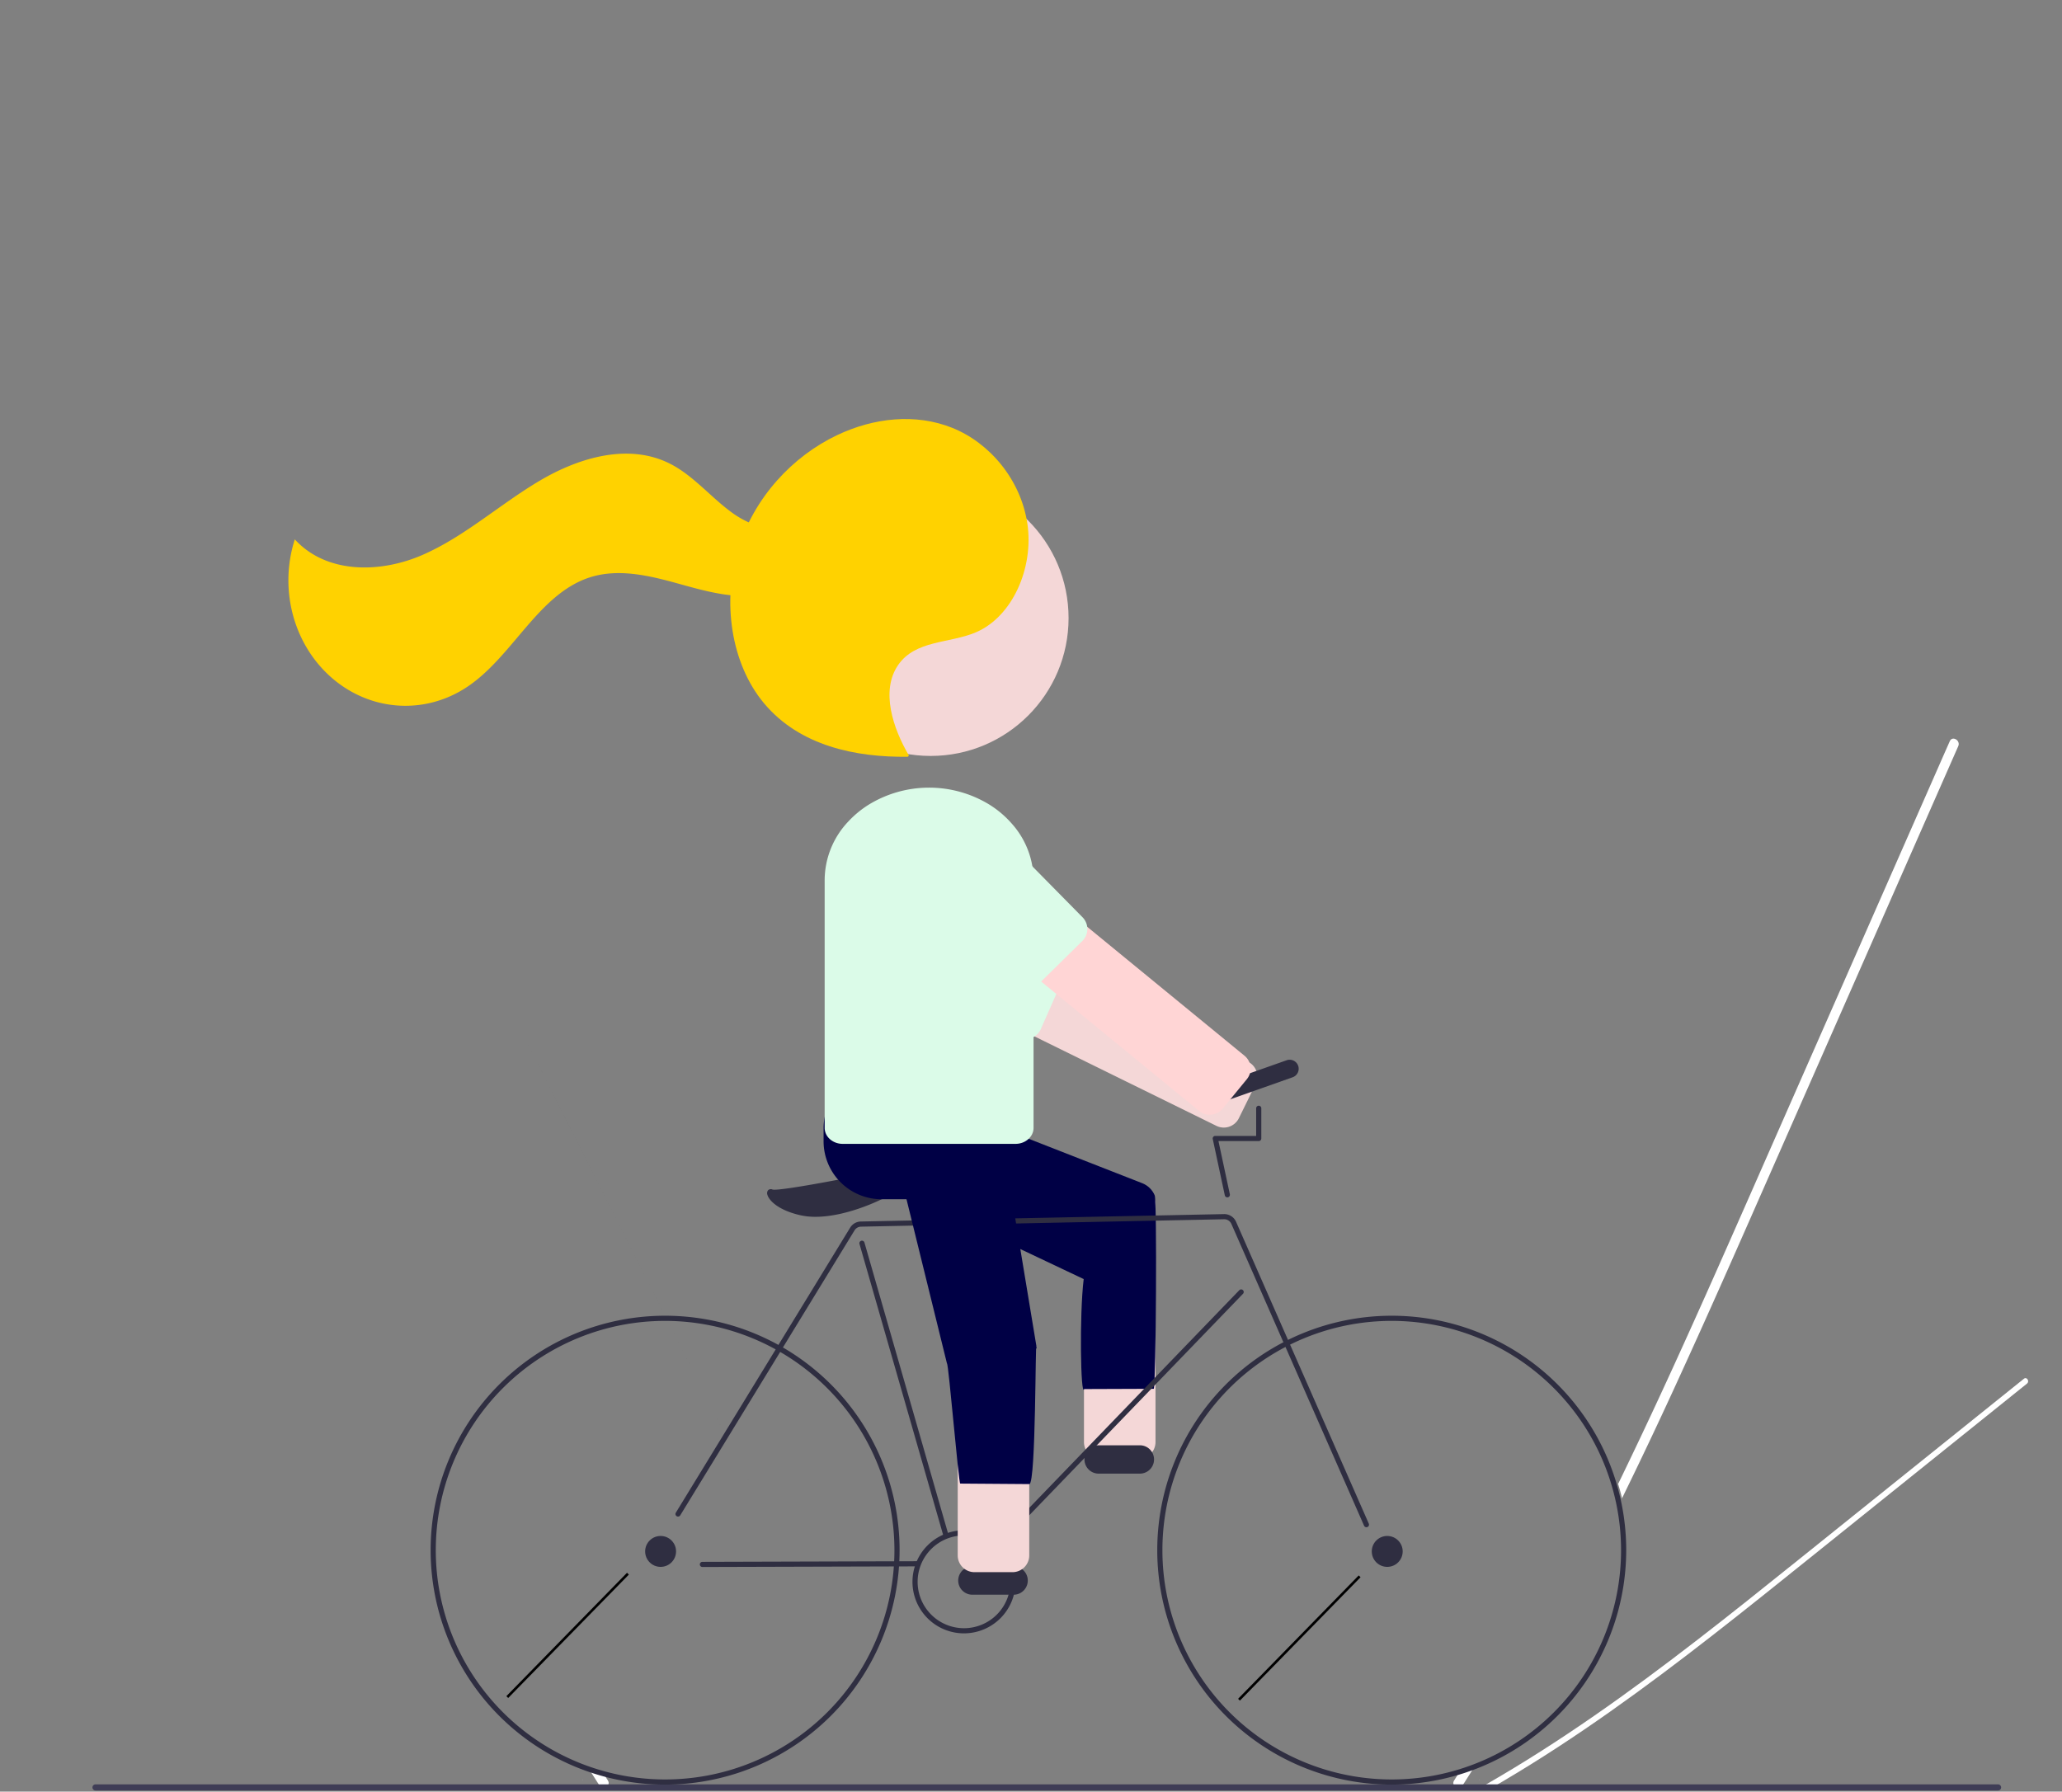 <?xml version="1.0" encoding="UTF-8" standalone="no"?>
<svg
   xmlns:dc="http://purl.org/dc/elements/1.1/"
   xmlns:cc="http://creativecommons.org/ns#"
   xmlns:rdf="http://www.w3.org/1999/02/22-rdf-syntax-ns#"
   xmlns:svg="http://www.w3.org/2000/svg"
   xmlns="http://www.w3.org/2000/svg"
   xmlns:sodipodi="http://sodipodi.sourceforge.net/DTD/sodipodi-0.dtd"
   xmlns:inkscape="http://www.inkscape.org/namespaces/inkscape"
   id="fc2f056a-f2b1-4dd9-91f4-f36b8dc4c674"
   data-name="Layer 1"
   width="800.253"
   height="695.423"
   viewBox="0 0 800.253 695.423"
   version="1.1"
   sodipodi:docname="bike.svg"
   inkscape:version="1.0.1 (c497b03c, 2020-09-10)">
  <rect x="0" y="0" width="800.253" height="695.423" fill="#808080" stroke="none"/>
  <defs
     id="defs940" />
  <sodipodi:namedview
     pagecolor="#ffffff"
     bordercolor="#666666"
     borderopacity="1"
     objecttolerance="10"
     gridtolerance="10"
     guidetolerance="10"
     inkscape:pageopacity="0"
     inkscape:pageshadow="2"
     inkscape:window-width="1303"
     inkscape:window-height="760"
     id="namedview938"
     showgrid="false"
     inkscape:zoom="0.81156118"
     inkscape:cx="384.81575"
     inkscape:cy="500.08268"
     inkscape:window-x="0"
     inkscape:window-y="23"
     inkscape:window-maximized="0"
     inkscape:current-layer="fc2f056a-f2b1-4dd9-91f4-f36b8dc4c674"
     inkscape:document-rotation="0" />
  <path
     d="M441.14,792.458l-.07.35-.02.08c0-.03-.01-.05-.01-.08-.02-.13-.03-.26-.05-.39C441.04,792.429,441.09,792.448,441.14,792.458Z"
     transform="translate(-199.874 -102.289)"
     fill="#f2f2f2"
     id="path851" />
  <path
     d="M432.5,795.309c-.67-1.05-1.34-2.09-2-3.14-.57-.89-1.13-1.78-1.69-2.67-.14-.22-.28-.43-.4-.65q2.76.855,5.54,1.64c.15.25.31.51.48.76.45.71.9,1.43,1.36,2.14.07.12.13.23.18.34C436.76,795.659,433.75,797.249,432.5,795.309Z"
     transform="translate(-199.874 -102.289)"
     fill="#fff"
     id="path855" />
  <path
     d="M426.02,793.279c-.05-.07-.1-.15-.15-.22.03-.01.05-.01.08-.02Z"
     transform="translate(-199.874 -102.289)"
     fill="#f2f2f2"
     id="path859" />
  <path
     d="M758.86,792.458l.07.35.02.08c0-.03.01-.05.01-.08.02-.13.03-.26.05-.39C758.96,792.429,758.91,792.448,758.86,792.458Z"
     transform="translate(-199.874 -102.289)"
     fill="#f2f2f2"
     id="path865" />
  <path
     d="M829.13,675.689c-.42.87-.84,1.74-1.27,2.6q.855,2.76,1.51,5.6c.45-.93.91-1.87,1.36-2.8q10.98-22.515,21.36-45.3c11.92-26.03,23.43-52.24,34.96-78.43q18.21-41.37,36.41-82.72,18.195-41.37,36.4-82.72a2.37,2.37,0,0,0,.17-.62c.21-1.92-2.51-3.31-3.42-1.36a.217.217,0,0,0-.03.05q-2.28,5.145-4.54,10.3-18.195,41.355-36.4,82.72-18.136,41.205-36.28,82.42c-11.49,26.1-23.01,52.19-34.99,78.06Q836.885,659.658,829.13,675.689Z"
     transform="translate(-199.874 -102.289)"
     fill="#fff"
     id="path867" />
  <path
     d="M767.5,795.309c.67-1.05,1.34-2.09,2-3.14.57-.89,1.13-1.78,1.69-2.67.14-.22.28-.43.4-.65q-2.76.855-5.54,1.64c-.15.25-.31.51-.48.76-.45.71-.9,1.43-1.36,2.14-.07.12-.13.23-.18.34C763.24,795.659,766.25,797.249,767.5,795.309Z"
     transform="translate(-199.874 -102.289)"
     fill="#fff"
     id="path869" />
  <path
     d="M773.98,793.279c.05-.07.1-.15.15-.22-.03-.01-.05-.01-.08-.02Z"
     transform="translate(-199.874 -102.289)"
     fill="#f2f2f2"
     id="path873" />
  <path
     d="M986.54,639.342l-41.233,33.118L904.073,705.578c-13.059,10.489-26.109,20.989-39.322,31.283-13.097,10.204-26.356,20.206-39.927,29.772-13.552,9.553-27.417,18.672-41.701,27.096q-2.668,1.574-5.356,3.114c-1.24.712-2.438-1.169-1.189-1.886,14.385-8.254,28.349-17.222,41.981-26.664,13.647-9.452,26.966-19.37,40.102-29.517,13.207-10.201,26.231-20.636,39.242-31.085q20.543-16.497,41.084-32.998L980.22,641.577l5.131-4.121c1.116-.896,2.298.995,1.189,1.886Z"
     transform="translate(-199.874 -102.289)"
     fill="#fff"
     id="path875" />
  <path
     d="M568.869,459.775a6.451,6.451,0,0,0-3.737,3.291l-5.136,10.445-1.375,2.793a6.51,6.51,0,0,0,2.956,8.705l39.802,19.582,70.584,34.711a6.511,6.511,0,0,0,8.479-2.542c.083-.138.153-.272.226-.414l3.933-7.992,2.582-5.255a6.47,6.47,0,0,0,.483-1.317,6.535,6.535,0,0,0-.161-3.646,6.45,6.45,0,0,0-3.291-3.737L675.799,510.258l-62.248-30.616-39.72-19.545A6.498,6.498,0,0,0,568.869,459.775Z"
     transform="translate(-199.874 -102.289)"
     fill="#6c63ff"
     id="path877"
     style="fill:#f4d7d7" />
  <path
     d="M556.554,463.652a18.088,18.088,0,0,0-1.883,3.301,18.522,18.522,0,0,0,9.453,24.395l31.104,13.731a6.528,6.528,0,0,0,6.151-.488,6.406,6.406,0,0,0,1.856-1.826,6.229,6.229,0,0,0,.565-1.008l9.692-21.956a.92.92,0,0,0,.06-.16,6.496,6.496,0,0,0-3.381-8.411L579.066,457.5A18.529,18.529,0,0,0,556.554,463.652Z"
     transform="translate(-199.874 -102.289)"
     fill="#2f2e41"
     id="path879"
     style="fill:#dbfbe8;fill-opacity:1" />
  <path
     d="M641.82,563.529H627.06a6.506,6.506,0,0,0-6.5,6.5v92.01a6.506,6.506,0,0,0,6.5,6.5h14.76a6.5,6.5,0,0,0,6.5-6.5v-92.01A6.5,6.5,0,0,0,641.82,563.529Z"
     transform="translate(-199.874 -102.289)"
     fill="#6c63ff"
     id="path881"
     style="fill:#f4d7d7" />
  <path
     d="m 620.452,598.769 c -8.128,-8.568 1.002,0.393 0,0 l -73.102,-34.629 c -4.559,-1.846 -6.764,-7.034 -4.929,-11.597 l 7.035,-17.982 c 0.856,-2.218 2.552,-4.009 4.719,-4.986 2.138,-0.979 4.582,-1.047 6.771,-0.187 l 82.22,32.167 c 2.191,0.855 3.94,2.562 4.847,4.732 0.929,2.188 0.519,72.873 -0.357,75.083 l -27.029,0.1 c -1.334,3.454 -1.891,-28.62 -0.175,-42.7 z"
     transform="translate(-199.874,-102.289)"
     fill="#ccc"
     id="path883"
     style="fill:#000045;fill-opacity:1"
     sodipodi:nodetypes="cccccccccccc" />
  <path
     d="M642.252,674.289h-16a5.5,5.5,0,0,1,0-11h16a5.5,5.5,0,0,1,0,11Z"
     transform="translate(-199.874 -102.289)"
     fill="#2f2e41"
     id="path885" />
  <path
     d="M516.367,574.603a26.659,26.659,0,0,1-5.979-.632c-8.877-2.049-12.155-5.945-12.692-7.924a1.759,1.759,0,0,1,.325-1.81,1.532,1.532,0,0,1,1.637-.228c2.757.92,41.847-6.81,55.729-10.013,5.773-1.332,9.825-1.112,12.043.652A3.884,3.884,0,0,1,569,557.484v.348L541.699,567.943C540.815,568.383,528.093,574.603,516.367,574.603Z"
     transform="translate(-199.874 -102.289)"
     fill="#2f2e41"
     id="path887" />
  <path
     d="M730.179,695.098a1,1,0,0,1-.916-.598L677.756,577.344a2.985,2.985,0,0,0-2.807-1.792l-140.932,2.876a2.986,2.986,0,0,0-2.498,1.435l-67.637,110.603a1.0 1,0,1,1-1.706-1.043l67.637-110.604a4.978,4.978,0,0,1,4.163-2.391l140.932-2.876a5.003,5.003,0,0,1,4.679,2.987l51.507,117.156a1.001,1.001,0,0,1-.915,1.403Z"
     transform="translate(-199.874 -102.289)"
     fill="#2f2e41"
     id="path889" />
  <path
     d="M567,699.289a1.001,1.001,0,0,1-.961-.724L533.439,585.143a1,1,0,0,1,1.922-.553l32.599,113.421a1,1,0,0,1-.685,1.237A.987.987,0,0,1,567,699.289Z"
     transform="translate(-199.874 -102.289)"
     fill="#2f2e41"
     id="path891" />
  <path
     d="M574,567.789H542a22.525,22.525,0,0,1-22.5-22.5v-5a22.525,22.525,0,0,1,22.5-22.5h32a22.525,22.525,0,0,1,22.5,22.5v5A22.525,22.525,0,0,1,574,567.789Z"
     transform="translate(-199.874 -102.289)"
     fill="#ccc"
     id="path893"
     style="fill:#000045;fill-opacity:1" />
  <circle
     cx="538.378"
     cy="602.196"
     r="6"
     fill="#2f2e41"
     id="circle895" />
  <circle
     cx="256.378"
     cy="602.196"
     r="6"
     fill="#2f2e41"
     id="circle897" />
  <path
     d="M670.17,531.318a3.5,3.5,0,0,1-1.17-6.8l30.17-10.666a3.5,3.5,0,1,1,2.333,6.599l-30.17,10.667A3.477,3.477,0,0,1,670.17,531.318Z"
     transform="translate(-199.874 -102.289)"
     fill="#2f2e41"
     id="path899" />
  <path
     d="M591.154,698.484a1,1,0,0,1-.72-1.694l90.404-93.7a1,1,0,1,1,1.439,1.389l-90.404,93.7A.997.997,0,0,1,591.154,698.484Z"
     transform="translate(-199.874 -102.289)"
     fill="#2f2e41"
     id="path901" />
  <path
     d="M472.476,710.532a1,1,0,0,1-.003-2l83.524-.243H556a1,1,0,0,1,.003,2l-83.524.243Z"
     transform="translate(-199.874 -102.289)"
     fill="#2f2e41"
     id="path903" />
  <path
     d="M676.192,567.051a1.0 1,0,0,1-.977-.791l-4.677-21.844a1.0 1,0,0,1,.978-1.209h15.866V532.484a1,1,0,0,1,2,0V544.207a1,1,0,0,1-1,1H672.753l4.418,20.635a.999.999,0,0,1-.979,1.209Z"
     transform="translate(-199.874 -102.289)"
     fill="#2f2e41"
     id="path905" />
  <path
     d="M574,736.289a20,20,0,1,1,20-20A20.023,20.023,0,0,1,574,736.289Zm0-38a18,18,0,1,0,18,18A18.02,18.02,0,0,0,574,698.289Z"
     transform="translate(-199.874 -102.289)"
     fill="#2f2e41"
     id="path907" />
  <path
     d="M593.252,721.289h-16a5.5,5.5,0,0,1,0-11h16a5.5,5.5,0,0,1,0,11Z"
     transform="translate(-199.874 -102.289)"
     fill="#2f2e41"
     id="path909" />
  <path
     d="M975.273,797.282H236.979a1.191,1.191,0,1,1,0-2.381H975.273a1.191,1.191,0,1,1,0,2.381Z"
     transform="translate(-199.874 -102.289)"
     fill="#3f3d56"
     id="path911" />
  <path
     d="M582.948,432.621a6.451,6.451,0,0,0-4.388,2.354l-7.378,9.003-1.974,2.407a6.51,6.51,0,0,0,.898,9.15l34.302,28.125,60.834,49.862a6.511,6.511,0,0,0,8.835-.546c.112-.116.21-.23.315-.352l5.648-6.888,3.71-4.529a6.469,6.469,0,0,0,.77-1.173,6.535,6.535,0,0,0,.672-3.587,6.45,6.45,0,0,0-2.354-4.388l-7.251-5.947-53.648-43.977L587.707,434.063A6.498,6.498,0,0,0,582.948,432.621Z"
     transform="translate(-199.874 -102.289)"
     fill="#6c63ff"
     id="path913"
     style="fill:#ffd5d5" />
  <circle
     cx="361.189"
     cy="239.908"
     r="53.519"
     fill="#6c63ff"
     id="circle915"
     style="fill:#f4d7d7" />
  <path
     d="M620.005,458.331l-23.861-24.215a18.501,18.501,0,0,0-26.362,25.964l23.862,24.215a6.496,6.496,0,0,0,8.172.887,5.387,5.387,0,0,0,1.023-.816l17.096-16.841a6.427,6.427,0,0,0,1.419-2.07A6.535,6.535,0,0,0,620.005,458.331Z"
     transform="translate(-199.874 -102.289)"
     fill="#2f2e41"
     id="path921"
     style="fill:#dbfbe8;fill-opacity:1" />
  <path
     d="M592.82,607.529H578.06a6.506,6.506,0,0,0-6.5,6.5v92.01a6.506,6.506,0,0,0,6.5,6.5h14.76a6.5,6.5,0,0,0,6.5-6.5v-92.01A6.5,6.5,0,0,0,592.82,607.529Z"
     transform="translate(-199.874 -102.289)"
     fill="#6c63ff"
     id="path923"
     style="fill:#f4d7d7" />
  <path
     d="m 567.381,631.516 c 0,0 0.724,4.212 0,0 l -21.298,-86.482 c -0.384,-2.398 0.313,-4.843 1.903,-6.679 1.687,-1.994 4.032,-3.317 6.611,-3.731 l 21.607,-3.716 c 5.52,-0.949 10.678,2.177 11.502,6.967 l 14.416,87.058 c 0.385,2.397 -2.767,-0.003 0,0 -0.474,-4.482 -0.165,53.008 -2.746,53.421 l -26.826,-0.198 c -0.653,0.113 -4.506,-46.64 -5.168,-46.64 z"
     transform="translate(-199.874,-102.289)"
     fill="#ccc"
     id="path925"
     style="fill:#000045;fill-opacity:1"
     sodipodi:nodetypes="cccccccccccc" />
  <path
     d="M592.51,421.945a38.725,38.725,0,0,0-8.78-7.414,44.843,44.843,0,0,0-46.88.203,39.098,39.098,0,0,0-7.63,6.301,33.239,33.239,0,0,0-9.3,22.799v96.269a4.2,4.2,0,0,0,.08.875c.47,2.996,3.4,5.311,6.92,5.311h67.07c3.85,0,7-2.775,7-6.186V443.834A33.025,33.025,0,0,0,592.51,421.945Z"
     transform="translate(-199.874 -102.289)"
     fill="#2f2e41"
     id="path927"
     style="fill:#dbfbe8;fill-opacity:1" />
  <path
     d="M458,795a91,91,0,1,1,91-91A91.103,91.103,0,0,1,458,795Zm0-180a89,89,0,1,0,89,89A89.101,89.101,0,0,0,458,615Z"
     transform="translate(-199.874 -102.289)"
     fill="#2f2e41"
     id="path933" />
  <path
     d="M740,795a91,91,0,1,1,91-91A91.103,91.103,0,0,1,740,795Zm0-180a89,89,0,1,0,89,89A89.1,89.1,0,0,0,740,615Z"
     transform="translate(-199.874 -102.289)"
     fill="#2f2e41"
     id="path935" />
  <path
     d="m 352.744,293.257 c -6.169,-10.495 -11.038,-25.047 -4.246,-35.032 6.705,-9.856 19.93,-8.404 30.199,-12.766 14.303,-6.075 22.598,-25.17 20.011,-42.272 -2.587,-17.102 -14.667,-31.278 -29.058,-37.079 -14.391,-5.801 -30.619,-3.914 -44.711,2.766 -17.348,8.223 -32.229,24.129 -38.47,44.279 -6.24,20.149 -2.904,44.343 10.041,59.83 13.879,16.604 35.661,21.029 55.812,20.761"
     fill="#2f2e41"
     id="path76-2"
     style="fill:#ffd200;fill-opacity:1;stroke-width:1.881" />
  <path
     d="m 312.421,201.423 c -7.774,6.787 -19.635,3.773 -27.98,-2.184 -8.345,-5.957 -15.117,-14.439 -24.146,-19.109 -15.918,-8.234 -35.164,-2.76 -50.656,6.36 -15.492,9.12 -29.226,21.72 -45.59,28.877 -16.364,7.157 -37.247,7.511 -49.638,-6.003 a 45.415,48.705 0 0 0 66.555,57.487 c 17.931,-11.713 27.835,-36.273 47.946,-42.738 11.129,-3.578 23.079,-0.696 34.326,2.425 11.248,3.121 22.975,6.493 34.326,3.836 11.351,-2.657 21.968,-13.596 20.524,-25.959 z"
     fill="#2f2e41"
     id="path78-3"
     style="fill:#ffd200;fill-opacity:1;stroke-width:1.828" />
  <path
     d="m 326.053,645.06 c -217.369,-430.04 -108.684,-215.02 0,0 z"
     fill="#2f2e41"
     id="path903-3"
     style="stroke-width:0.376"
     sodipodi:nodetypes="cc" />
  <path
     style="fill:#000000;stroke:#000000;stroke-width:1px;stroke-linecap:butt;stroke-linejoin:miter;stroke-opacity:1;fill-opacity:0.671"
     d="m 243.698,610.842 c -46.824,47.888 -46.824,47.888 -46.824,47.888"
     id="path1491" />
  <path
     style="fill:#000000;fill-opacity:0.671;stroke:#000000;stroke-width:1px;stroke-linecap:butt;stroke-linejoin:miter;stroke-opacity:1"
     d="m 527.671,611.867 c -46.824,47.888 -46.824,47.888 -46.824,47.888"
     id="path1491-7" />
</svg>
